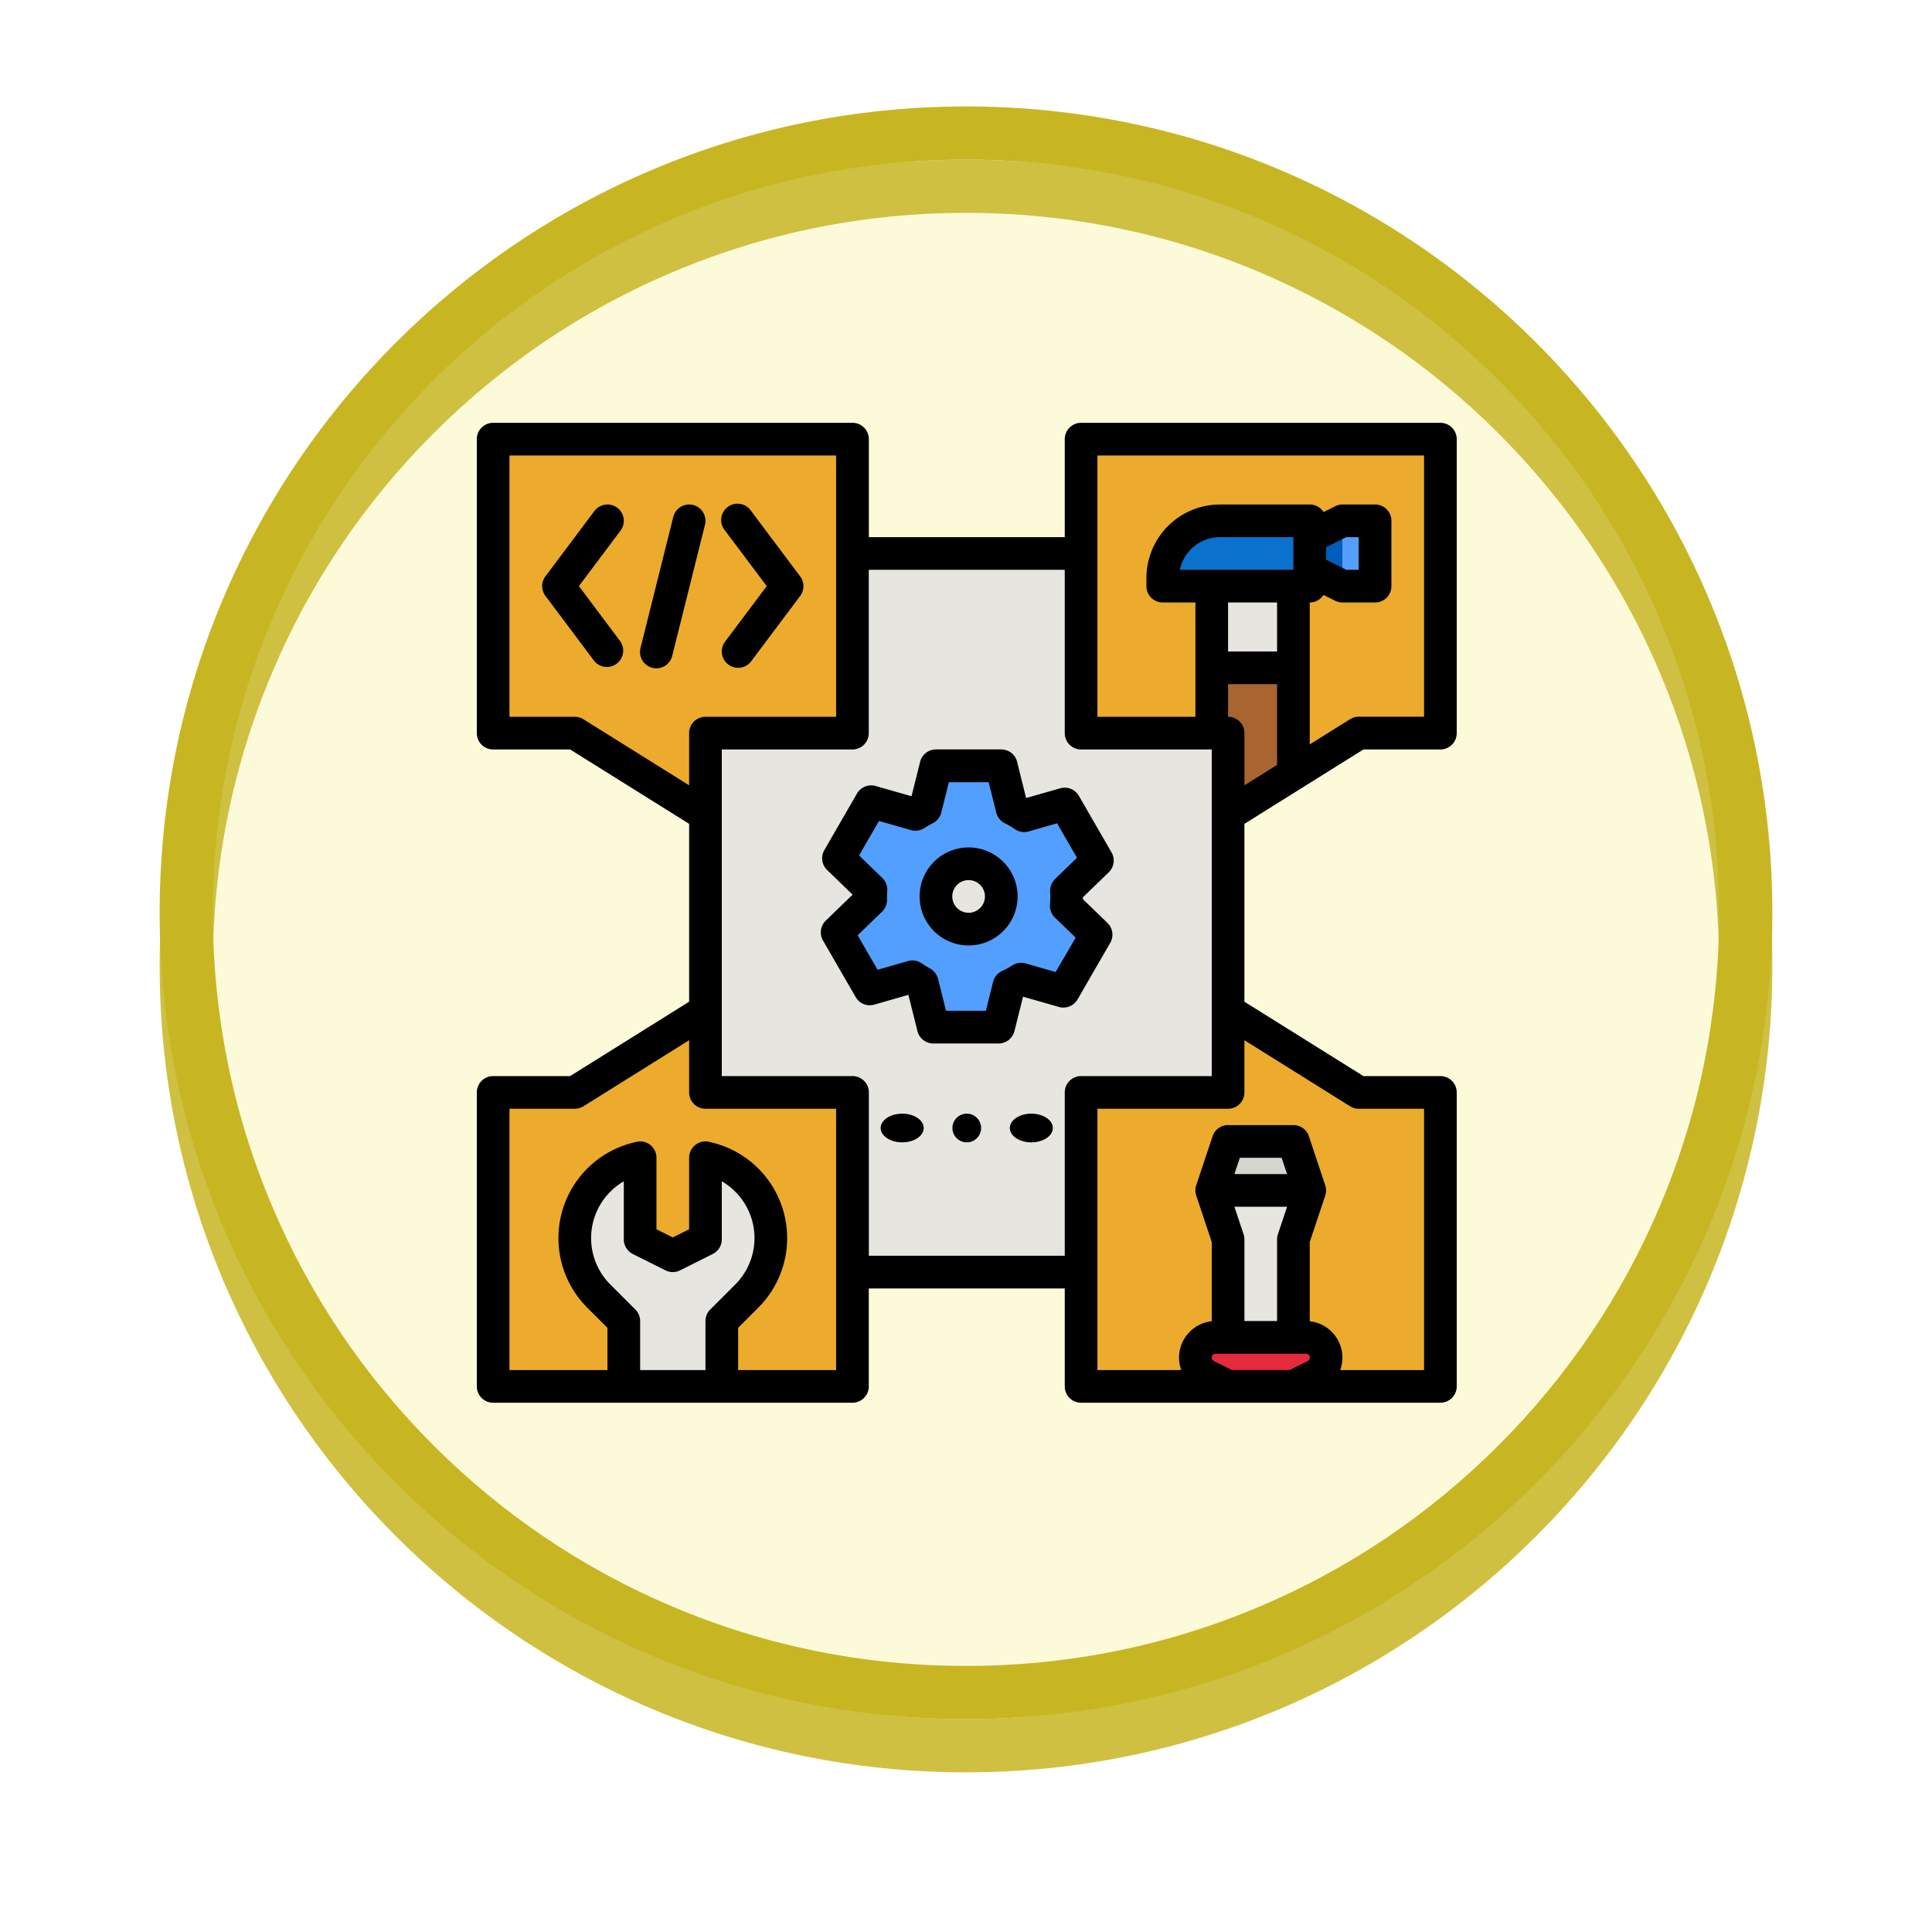 <svg xmlns="http://www.w3.org/2000/svg" xmlns:xlink="http://www.w3.org/1999/xlink" width="108.914" height="108.914" viewBox="0 0 108.914 108.914">
  <defs>
    <filter id="Trazado_874925" x="0" y="0" width="108.914" height="108.914" filterUnits="userSpaceOnUse">
      <feOffset dy="3" input="SourceAlpha"/>
      <feGaussianBlur stdDeviation="3" result="blur"/>
      <feFlood flood-opacity="0.161"/>
      <feComposite operator="in" in2="blur"/>
      <feComposite in="SourceGraphic"/>
    </filter>
  </defs>
  <g id="Grupo_1181726" data-name="Grupo 1181726" transform="translate(-1274.182 8406.843)">
    <g id="Grupo_1179941" data-name="Grupo 1179941" transform="translate(1283.182 -8400.843)">
      <g id="Grupo_1179014" data-name="Grupo 1179014" transform="translate(0 0)">
        <g id="Grupo_1111527" data-name="Grupo 1111527" transform="translate(0 0)">
          <g id="Grupo_1111316" data-name="Grupo 1111316">
            <g id="Grupo_1109835" data-name="Grupo 1109835" transform="translate(0 0)">
              <g id="Grupo_1107913" data-name="Grupo 1107913" transform="translate(0 0)">
                <g transform="matrix(1, 0, 0, 1, -9, -6)" filter="url(#Trazado_874925)">
                  <g id="Trazado_874925-2" data-name="Trazado 874925" transform="translate(9 6)" fill="#fdf9d4" opacity="0.859">
                    <path d="M 45.457 89.414 C 39.522 89.414 33.766 88.252 28.347 85.96 C 23.113 83.746 18.412 80.577 14.375 76.539 C 10.337 72.502 7.168 67.801 4.954 62.567 C 2.662 57.149 1.5 51.392 1.5 45.457 C 1.5 39.522 2.662 33.766 4.954 28.347 C 7.168 23.113 10.337 18.412 14.375 14.375 C 18.412 10.337 23.113 7.168 28.347 4.954 C 33.766 2.662 39.522 1.5 45.457 1.5 C 51.392 1.5 57.148 2.662 62.566 4.954 C 67.8 7.168 72.502 10.337 76.539 14.375 C 80.576 18.412 83.746 23.113 85.96 28.347 C 88.252 33.766 89.414 39.522 89.414 45.457 C 89.414 51.392 88.252 57.149 85.96 62.567 C 83.746 67.801 80.576 72.502 76.539 76.539 C 72.502 80.577 67.8 83.746 62.566 85.96 C 57.148 88.252 51.392 89.414 45.457 89.414 Z" stroke="none"/>
                    <path d="M 45.457 3 C 39.724 3 34.164 4.122 28.932 6.335 C 23.876 8.473 19.335 11.535 15.435 15.435 C 11.535 19.335 8.473 23.876 6.335 28.932 C 4.122 34.164 3 39.724 3 45.457 C 3 51.19 4.122 56.75 6.335 61.982 C 8.473 67.038 11.535 71.579 15.435 75.479 C 19.335 79.379 23.876 82.441 28.932 84.579 C 34.164 86.792 39.724 87.914 45.457 87.914 C 51.19 87.914 56.75 86.792 61.982 84.579 C 67.037 82.441 71.578 79.379 75.478 75.479 C 79.378 71.579 82.44 67.038 84.578 61.982 C 86.791 56.75 87.914 51.19 87.914 45.457 C 87.914 39.724 86.791 34.164 84.578 28.932 C 82.44 23.876 79.378 19.335 75.478 15.435 C 71.578 11.535 67.037 8.473 61.982 6.335 C 56.75 4.122 51.19 3 45.457 3 M 45.457 0 C 70.562 0 90.914 20.352 90.914 45.457 L 90.914 45.457 C 90.914 70.562 70.562 90.914 45.457 90.914 C 20.352 90.914 0 70.562 0 45.457 L 0 45.457 C 0 20.352 20.352 0 45.457 0 Z" stroke="none" fill="#c7b622"/>
                  </g>
                </g>
                <g id="Trazado_874923" data-name="Trazado 874923" transform="translate(0)" fill="none">
                  <path d="M45.457,0A45.457,45.457,0,0,1,90.914,45.457h0A45.457,45.457,0,0,1,0,45.457H0A45.457,45.457,0,0,1,45.457,0Z" stroke="none"/>
                  <path d="M 45.457 3 C 39.724 3 34.164 4.122 28.932 6.335 C 23.876 8.473 19.335 11.535 15.435 15.435 C 11.535 19.335 8.473 23.876 6.335 28.932 C 4.122 34.164 3 39.724 3 45.457 C 3 51.19 4.122 56.75 6.335 61.982 C 8.473 67.038 11.535 71.579 15.435 75.479 C 19.335 79.379 23.876 82.441 28.932 84.579 C 34.164 86.792 39.724 87.914 45.457 87.914 C 51.19 87.914 56.75 86.792 61.982 84.579 C 67.037 82.441 71.578 79.379 75.478 75.479 C 79.378 71.579 82.44 67.038 84.578 61.982 C 86.791 56.75 87.914 51.19 87.914 45.457 C 87.914 39.724 86.791 34.164 84.578 28.932 C 82.44 23.876 79.378 19.335 75.478 15.435 C 71.578 11.535 67.037 8.473 61.982 6.335 C 56.75 4.122 51.19 3 45.457 3 M 45.457 0 C 70.562 0 90.914 20.352 90.914 45.457 L 90.914 45.457 C 90.914 70.562 70.562 90.914 45.457 90.914 C 20.352 90.914 0 70.562 0 45.457 L 0 45.457 C 0 20.352 20.352 0 45.457 0 Z" stroke="none" fill="#c7b622"/>
                </g>
              </g>
            </g>
          </g>
        </g>
      </g>
    </g>
    <g id="filled_outline" data-name="filled outline" transform="translate(1285.062 -8399.007)">
      <path id="Trazado_1050134" data-name="Trazado 1050134" d="M128,80h29.462v40.51H128Z" transform="translate(-99.111 -56.635)" fill="#e6e5e0"/>
      <path id="Trazado_1050135" data-name="Trazado 1050135" d="M205.431,191.365c0-.112,0-.222-.011-.332l1.749-1.691-1.841-3.189-2.3.657a5.516,5.516,0,0,0-.68-.4l-.6-2.411h-3.683l-.6,2.411a5.5,5.5,0,0,0-.565.322l-2.486-.711-1.841,3.189,1.828,1.767c-.009.128-.015.256-.015.386,0,.065,0,.128,0,.192l-1.893,1.83,1.841,3.189,2.4-.688a5.507,5.507,0,0,0,.551.341l.625,2.5H201.6l.583-2.331a5.488,5.488,0,0,0,.689-.373l2.382.681,1.841-3.189-1.688-1.632C205.422,191.715,205.431,191.541,205.431,191.365Zm-5.524,1.841a1.841,1.841,0,1,1,1.841-1.841A1.841,1.841,0,0,1,199.907,193.207Z" transform="translate(-156.183 -148.666)" fill="#529fff"/>
      <path id="Trazado_1050136" data-name="Trazado 1050136" d="M35.969,308.6V304L28.6,308.6H24v16.572H44.255V308.6Z" transform="translate(-7.079 -254.856)" fill="#ecab2c"/>
      <path id="Trazado_1050137" data-name="Trazado 1050137" d="M66.762,388.889v-3.683L65.354,383.8a4.623,4.623,0,0,1,2.148-7.753l.181-.045v4.6l1.841.921,1.841-.921V376l.181.045a4.622,4.622,0,0,1,2.148,7.753l-1.408,1.409v3.683Z" transform="translate(-42.476 -318.57)" fill="#e6e5e0"/>
      <g id="Grupo_1181725" data-name="Grupo 1181725" transform="translate(16.921 16.921)">
        <path id="Trazado_1050138" data-name="Trazado 1050138" d="M320.286,308.6V304l7.365,4.6h4.6v16.572H312V308.6Z" transform="translate(-278.856 -271.776)" fill="#ecab2c"/>
        <path id="Trazado_1050139" data-name="Trazado 1050139" d="M320.286,40.572v4.6l7.365-4.6h4.6V24H312V40.572Z" transform="translate(-278.856 -24)" fill="#ecab2c"/>
        <path id="Trazado_1050140" data-name="Trazado 1050140" d="M35.969,40.572v4.6l-7.365-4.6H24V24H44.255V40.572Z" transform="translate(-24 -24)" fill="#ecab2c"/>
      </g>
      <path id="Trazado_1050141" data-name="Trazado 1050141" d="M368,465.138a1.138,1.138,0,0,0,.629,1.018l1.212.606h3.683l1.212-.606a1.138,1.138,0,0,0-.509-2.156h-5.089A1.138,1.138,0,0,0,368,465.138Z" transform="translate(-311.49 -396.442)" fill="#e42a3c"/>
      <path id="Trazado_1050142" data-name="Trazado 1050142" d="M376.921,394.762v5.524H380.6v-5.524l.921-2.762H376Z" transform="translate(-318.57 -332.728)" fill="#e6e5e0"/>
      <path id="Trazado_1050143" data-name="Trazado 1050143" d="M376.921,368,376,370.762h5.524L380.6,368Z" transform="translate(-318.57 -311.49)" fill="#d6d5d0"/>
      <path id="Trazado_1050144" data-name="Trazado 1050144" d="M352,67.222v.46h8.286V64h-5.064A3.222,3.222,0,0,0,352,67.222Z" transform="translate(-297.332 -42.476)" fill="#0a71cd"/>
      <path id="Trazado_1050145" data-name="Trazado 1050145" d="M376,109.5V96h4.6v10.588Z" transform="translate(-318.57 -70.793)" fill="#a8652f"/>
      <path id="Trazado_1050146" data-name="Trazado 1050146" d="M376,96h4.6v4.6H376Z" transform="translate(-318.57 -70.793)" fill="#e6e5e0"/>
      <path id="Trazado_1050147" data-name="Trazado 1050147" d="M424,64.921,425.841,64h1.841v3.683h-1.841L424,66.762Z" transform="translate(-361.045 -42.476)" fill="#005dbb"/>
      <path id="Trazado_1050148" data-name="Trazado 1050148" d="M440,64h1.841v3.683H440Z" transform="translate(-375.204 -42.476)" fill="#529fff"/>
      <path id="Trazado_1050149" data-name="Trazado 1050149" d="M235.662,224a2.762,2.762,0,1,0,2.762,2.762A2.762,2.762,0,0,0,235.662,224Zm0,3.683a.921.921,0,1,1,.921-.921A.921.921,0,0,1,235.662,227.683Z" transform="translate(-191.938 -184.062)"/>
      <path id="Trazado_1050150" data-name="Trazado 1050150" d="M198.969,190.089l1.841-3.189a.921.921,0,0,0-.157-1.122l-1.384-1.338q0-.053,0-.106l1.457-1.409a.921.921,0,0,0,.157-1.122l-1.841-3.189a.921.921,0,0,0-1.051-.425l-1.9.543-.03-.017-.5-2.017a.921.921,0,0,0-.893-.7h-3.683a.921.921,0,0,0-.893.7l-.485,1.94-2.023-.579a.921.921,0,0,0-1.05.425l-1.841,3.189a.921.921,0,0,0,.157,1.122l1.437,1.39-1.513,1.463a.921.921,0,0,0-.157,1.122l1.841,3.189a.921.921,0,0,0,1.051.425l1.922-.55.51,2.041a.921.921,0,0,0,.893.7h3.683a.921.921,0,0,0,.893-.7l.48-1.919.026-.014,2,.573a.92.92,0,0,0,1.05-.425Zm-1.235-1.543-1.691-.483a.92.92,0,0,0-.748.109,4.588,4.588,0,0,1-.574.311.921.921,0,0,0-.514.616l-.408,1.633h-2.245l-.451-1.8a.921.921,0,0,0-.457-.587,4.623,4.623,0,0,1-.458-.284.921.921,0,0,0-.782-.131l-1.712.49-1.123-1.944,1.376-1.331a.921.921,0,0,0,.28-.693v-.032c0-.043,0-.086,0-.129,0-.094,0-.2.013-.322a.921.921,0,0,0-.279-.725l-1.311-1.268,1.123-1.945,1.8.514a.921.921,0,0,0,.756-.114,4.634,4.634,0,0,1,.471-.269.921.921,0,0,0,.485-.6l.428-1.714h2.245l.428,1.714a.921.921,0,0,0,.485.6,4.6,4.6,0,0,1,.567.332.92.92,0,0,0,.775.127l1.6-.459,1.123,1.945-1.231,1.191a.921.921,0,0,0-.279.716c.006.1.009.195.009.278,0,.141-.007.284-.021.436a.921.921,0,0,0,.277.748l1.171,1.132Z" transform="translate(-149.102 -141.586)"/>
      <path id="Trazado_1050151" data-name="Trazado 1050151" d="M70.32,16H50.065a.921.921,0,0,0-.921.921v5.524H38.1V16.921A.921.921,0,0,0,37.176,16H16.921a.921.921,0,0,0-.921.921V33.493a.921.921,0,0,0,.921.921H21.26l6.709,4.193V48.634L21.26,52.827H16.921a.921.921,0,0,0-.921.921V70.32a.921.921,0,0,0,.921.921H37.176a.921.921,0,0,0,.921-.921V64.8H49.144V70.32a.921.921,0,0,0,.921.921H70.32a.921.921,0,0,0,.921-.921V53.748a.921.921,0,0,0-.921-.921H65.981l-6.709-4.193V38.607l6.709-4.193H70.32a.921.921,0,0,0,.921-.921V16.921A.921.921,0,0,0,70.32,16ZM22.012,32.712a.92.92,0,0,0-.488-.14H17.841V17.841H36.255V32.572H28.889a.921.921,0,0,0-.921.921v2.942ZM25.207,69.4V66.637a.921.921,0,0,0-.27-.651l-1.408-1.408a3.7,3.7,0,0,1,.757-5.819v3.275a.921.921,0,0,0,.509.823l1.841.921a.921.921,0,0,0,.824,0l1.841-.921a.921.921,0,0,0,.509-.823V58.759a3.7,3.7,0,0,1,.757,5.819l-1.408,1.408a.921.921,0,0,0-.27.651V69.4Zm11.048,0H30.731V67.019l1.138-1.138a5.543,5.543,0,0,0-2.575-9.3l-.181-.045a.921.921,0,0,0-1.144.893v4.034l-.921.46-.921-.46V57.43a.921.921,0,0,0-1.144-.893l-.181.045a5.543,5.543,0,0,0-2.575,9.3l1.138,1.138V69.4H17.841V54.668h3.683a.92.92,0,0,0,.488-.14l5.957-3.723v2.942a.921.921,0,0,0,.921.921h7.365ZM38.1,62.955V53.748a.921.921,0,0,0-.921-.921H29.81V34.414h7.365a.921.921,0,0,0,.921-.921V24.286H49.144v9.207a.921.921,0,0,0,.921.921H57.43V52.827H50.065a.921.921,0,0,0-.921.921v9.207ZM62.034,24.286h-6.4a2.306,2.306,0,0,1,2.256-1.841h4.143Zm-.921,1.841v2.762H58.351V26.127ZM58.569,69.4l-1.018-.509a.217.217,0,0,1,.1-.412h5.089a.217.217,0,0,1,.1.412l-1.018.509Zm.656-7.657-.517-1.55h2.969l-.517,1.55a.921.921,0,0,0-.047.291v4.6H59.272v-4.6a.92.92,0,0,0-.047-.291Zm-.517-3.392.307-.921H61.37l.307.921Zm7.009-3.683H69.4V69.4H64.674a2.062,2.062,0,0,0-1.719-2.751V62.183l.873-2.62a.92.92,0,0,0,0-.582l-.921-2.762a.921.921,0,0,0-.873-.63H58.351a.921.921,0,0,0-.873.629l-.921,2.762a.92.92,0,0,0,0,.582l.873,2.62v4.465A2.062,2.062,0,0,0,55.711,69.4H50.986V54.668h7.365a.921.921,0,0,0,.921-.921V50.805l5.957,3.723a.92.92,0,0,0,.488.14Zm-7.365-22.1V30.731h2.762v4.553l-1.841,1.151V33.493a.921.921,0,0,0-.921-.921Zm11.048,0H65.717a.92.92,0,0,0-.488.14l-2.274,1.421V26.127a.919.919,0,0,0,.775-.425l.655.327a.92.92,0,0,0,.412.1h1.841a.921.921,0,0,0,.921-.921V21.524a.921.921,0,0,0-.921-.921H64.8a.92.92,0,0,0-.412.1l-.655.327a.919.919,0,0,0-.775-.425H57.891a4.148,4.148,0,0,0-4.143,4.143v.46a.921.921,0,0,0,.921.921H56.51v6.445H50.986V17.841H69.4ZM65.013,22.445h.7v1.841h-.7l-1.138-.569v-.7Z"/>
      <path id="Trazado_1050152" data-name="Trazado 1050152" d="M52.235,56.184a.921.921,0,0,0-1.289.184l-2.762,3.683a.921.921,0,0,0,0,1.1l2.762,3.683a.921.921,0,0,0,1.473-1.1L50.072,60.6l2.348-3.13A.921.921,0,0,0,52.235,56.184Z" transform="translate(-28.317 -35.396)"/>
      <path id="Trazado_1050153" data-name="Trazado 1050153" d="M136.368,65.022a.921.921,0,0,0,1.289-.184l2.762-3.683a.921.921,0,0,0,0-1.1l-2.762-3.683a.921.921,0,1,0-1.473,1.1l2.348,3.13-2.348,3.13A.921.921,0,0,0,136.368,65.022Z" transform="translate(-106.189 -35.396)"/>
      <path id="Trazado_1050154" data-name="Trazado 1050154" d="M98.985,56.026a.921.921,0,0,0-1.116.67l-1.841,7.365a.921.921,0,1,0,1.786.447l1.841-7.365A.921.921,0,0,0,98.985,56.026Z" transform="translate(-70.793 -35.395)"/>
      <circle id="Elipse_12516" data-name="Elipse 12516" cx="0.809" cy="0.809" r="0.809" transform="translate(42.811 54.945)"/>
      <ellipse id="Elipse_12517" data-name="Elipse 12517" cx="1.213" cy="0.809" rx="1.213" ry="0.809" transform="translate(38.767 54.945)"/>
      <ellipse id="Elipse_12518" data-name="Elipse 12518" cx="1.213" cy="0.809" rx="1.213" ry="0.809" transform="translate(46.047 54.945)"/>
    </g>
  </g>
</svg>
